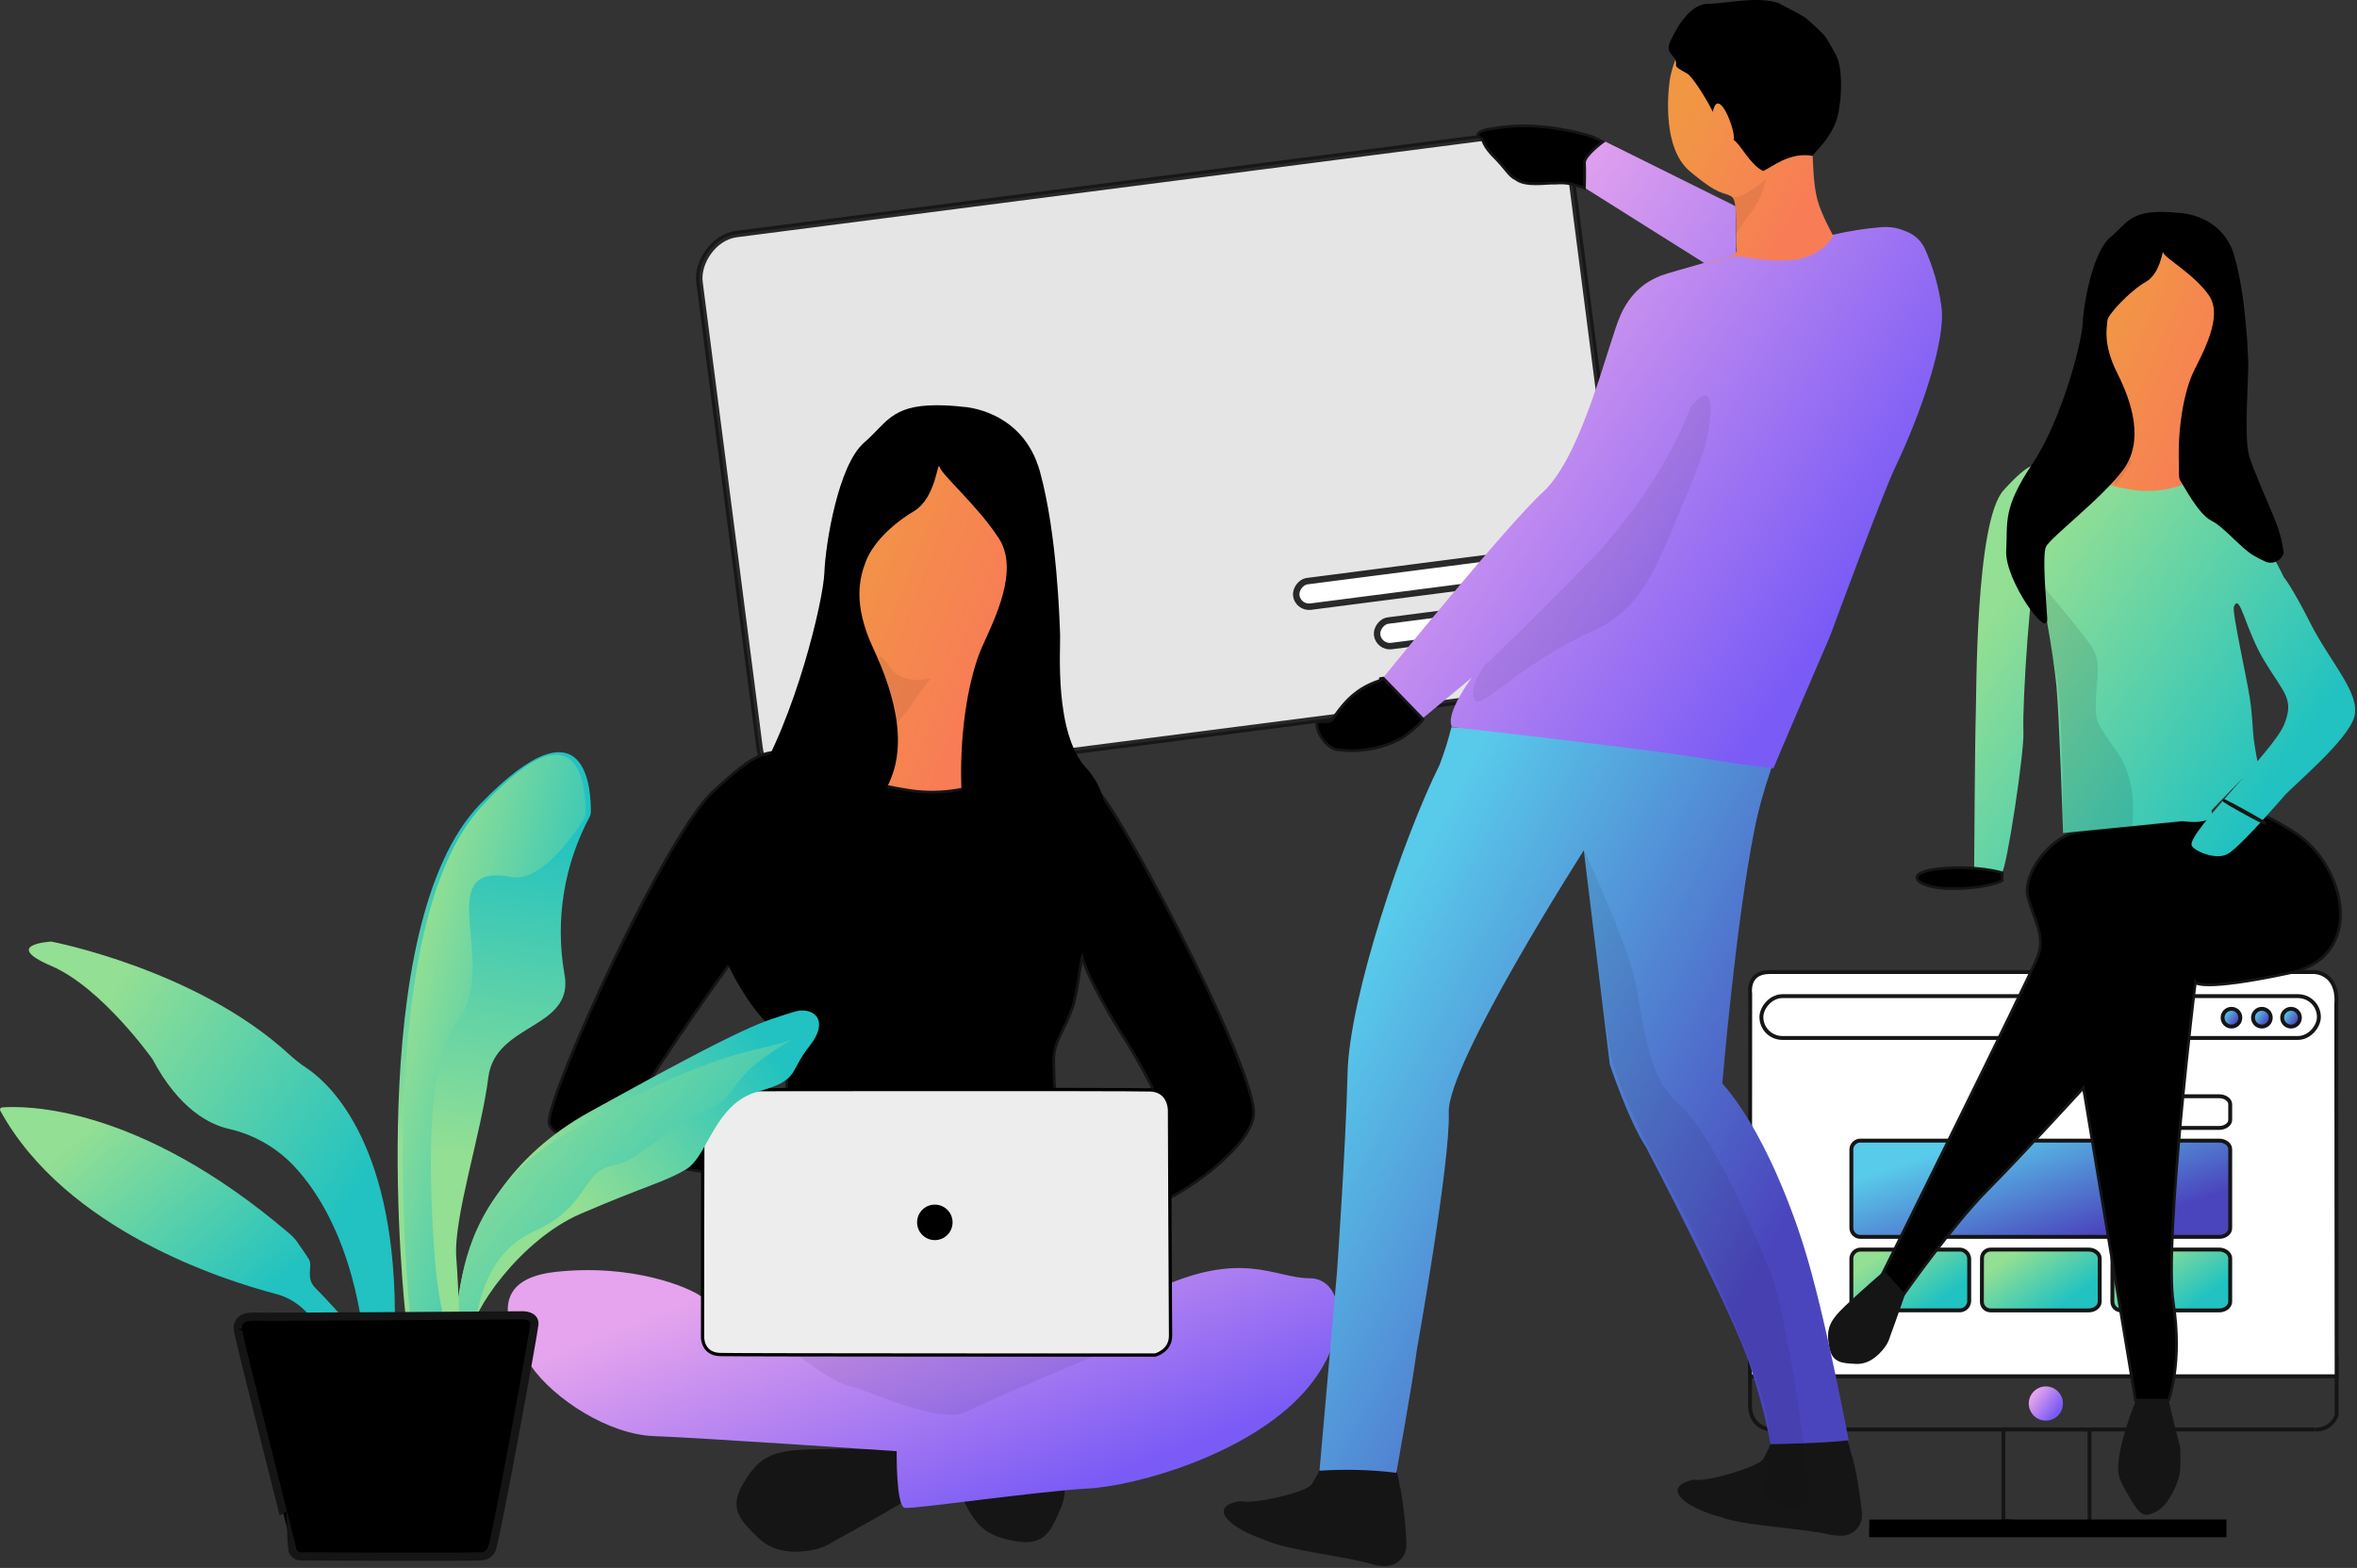 <svg width="896" height="596" viewBox="0 0 896 596" fill="none" xmlns="http://www.w3.org/2000/svg">
<rect x="0" y="0" width="896" height="596" fill="#333333" stroke="none"/>
<path d="M796.641 114.272L822.818 90.612L838.927 93.129L852.519 131.387L838.927 195.822H808.723L791.104 174.176L796.641 114.272Z" fill="url(#paint0_linear_53:99)"/>
<rect width="333.782" height="211.245" rx="16.332" transform="matrix(-0.992 0.128 0.128 0.992 594.927 48.327)" fill="#E5E5E5" stroke="#151515" stroke-opacity="0.9" stroke-width="2.45"/>
<rect width="102.24" height="9.773" rx="4.886" transform="matrix(-0.992 0.128 0.128 0.992 593.559 208.433)" fill="white" stroke="#151515" stroke-opacity="0.9" stroke-width="2.45"/>
<rect width="73.673" height="9.773" rx="4.886" transform="matrix(-0.992 0.128 0.128 0.992 595.958 227.073)" fill="white" stroke="#151515" stroke-opacity="0.9" stroke-width="2.45"/>
<path d="M880.1 543.364H672.989C672.989 543.364 665.252 542.959 665.252 534.021V516.401H888.259V537.89C887.145 541.3 883.861 543.544 880.25 543.364" stroke="#151515" stroke-width="1.483"/>
<path d="M888.123 381.733L888.259 523.144H665.252L665.329 377.654C665.329 377.654 663.971 369.495 672.652 369.495H879.714C879.714 369.495 889.074 369.495 888.123 381.855" fill="white"/>
<path d="M888.123 381.733L888.259 523.144H665.252L665.329 377.654C665.329 377.654 663.971 369.495 672.652 369.495H879.714C879.714 369.495 889.074 369.495 888.123 381.855" stroke="#151515" stroke-width="1.483"/>
<path d="M794.336 543.374L761.584 543.296V578.008L794.336 581.425V543.374Z" stroke="#151515" stroke-width="1.483"/>
<path d="M846.355 577.571L710.61 577.611L710.528 584.314H846.355V577.571Z" fill="black"/>
<path d="M777.719 526.997C775.089 526.997 772.718 528.581 771.712 531.011C770.705 533.441 771.261 536.238 773.121 538.097C774.981 539.957 777.777 540.513 780.207 539.507C782.637 538.5 784.221 536.129 784.221 533.499C784.221 529.908 781.31 526.997 777.719 526.997Z" fill="url(#paint1_linear_53:99)"/>
<rect width="211.929" height="15.895" rx="7.947" transform="matrix(-1 0 0 1 881.516 378.647)" stroke="#151515" stroke-width="1.483"/>
<path d="M870.92 383.464C869.058 383.464 867.548 384.973 867.548 386.835C867.548 388.697 869.058 390.207 870.92 390.207C872.782 390.207 874.292 388.697 874.292 386.835C874.292 384.973 872.782 383.464 870.92 383.464Z" fill="url(#paint2_linear_53:99)"/>
<path d="M870.92 383.464C869.058 383.464 867.548 384.973 867.548 386.835C867.548 388.697 869.058 390.207 870.92 390.207C872.782 390.207 874.292 388.697 874.292 386.835C874.292 384.973 872.782 383.464 870.92 383.464" stroke="#151515" stroke-width="1.483"/>
<path d="M859.841 383.464C857.979 383.464 856.47 384.973 856.47 386.835C856.47 388.697 857.979 390.207 859.841 390.207C861.703 390.207 863.213 388.697 863.213 386.835C863.213 385.941 862.858 385.083 862.225 384.451C861.593 383.819 860.735 383.464 859.841 383.464Z" fill="url(#paint3_linear_53:99)"/>
<path d="M859.841 383.464C857.979 383.464 856.47 384.973 856.47 386.835C856.47 388.697 857.979 390.207 859.841 390.207C861.703 390.207 863.213 388.697 863.213 386.835C863.213 385.941 862.858 385.083 862.225 384.451C861.593 383.819 860.735 383.464 859.841 383.464" stroke="#151515" stroke-width="1.483"/>
<path d="M848.282 383.464C846.42 383.464 844.911 384.973 844.911 386.835C844.911 388.697 846.42 390.207 848.282 390.207C850.144 390.207 851.654 388.697 851.654 386.835C851.654 384.973 850.144 383.464 848.282 383.464Z" fill="url(#paint4_linear_53:99)"/>
<path d="M848.282 383.464C846.42 383.464 844.911 384.973 844.911 386.835C844.911 388.697 846.42 390.207 848.282 390.207C850.144 390.207 851.654 388.697 851.654 386.835C851.654 384.973 850.144 383.464 848.282 383.464" stroke="#151515" stroke-width="1.483"/>
<path d="M800.157 425.729C800.26 427.478 801.778 428.819 803.56 428.735H843.717C845.786 428.735 847.8 427.399 847.8 425.729V419.729C847.8 418.059 845.827 416.709 843.717 416.709H803.642C801.855 416.562 800.282 417.856 800.116 419.609C800.116 419.609 800.116 419.689 800.116 419.729L800.157 425.729Z" stroke="#151515" stroke-width="1.483"/>
<path d="M703.785 466.929C703.844 467.844 704.265 468.698 704.956 469.303C705.647 469.907 706.55 470.214 707.467 470.154H843.724C845.817 470.154 847.8 468.718 847.8 466.929V436.789C847.8 435.001 845.803 433.564 843.724 433.564H707.48C706.563 433.501 705.658 433.804 704.965 434.406C704.272 435.008 703.848 435.861 703.785 436.776V466.929Z" fill="url(#paint5_linear_53:99)" stroke="#151515" stroke-width="1.483"/>
<path d="M803.006 494.782C803.006 495.663 803.357 496.509 803.981 497.131C804.605 497.753 805.451 498.101 806.332 498.097H843.728C845.832 498.097 847.8 496.616 847.8 494.795V478.273C847.8 476.466 845.791 474.985 843.728 474.985H806.563C805.685 474.926 804.82 475.219 804.16 475.801C803.5 476.383 803.099 477.204 803.047 478.083C803.047 478.083 803.047 478.205 803.047 478.273L803.006 494.782Z" fill="url(#paint6_linear_53:99)" stroke="#151515" stroke-width="1.483"/>
<path d="M753.396 494.782C753.389 495.656 753.73 496.497 754.344 497.12C754.958 497.742 755.794 498.093 756.667 498.097H794.118C796.235 498.097 798.19 496.616 798.19 494.795V478.272C798.19 476.465 796.154 474.984 794.118 474.984H756.912C755.101 474.875 753.546 476.256 753.437 478.068C753.437 478.136 753.437 478.204 753.437 478.272L753.396 494.782Z" fill="url(#paint7_linear_53:99)" stroke="#151515" stroke-width="1.483"/>
<path d="M703.785 494.786C703.901 496.725 705.566 498.204 707.504 498.088H744.67C746.652 498.23 748.385 496.765 748.579 494.786V478.276C748.379 476.302 746.647 474.845 744.67 474.987H707.518C706.587 474.928 705.671 475.241 704.971 475.857C704.271 476.474 703.844 477.344 703.785 478.276V494.786Z" fill="url(#paint8_linear_53:99)" stroke="#151515" stroke-width="1.483"/>
<path d="M811.778 532.193L792.004 413.532C792.004 413.532 768.395 439.336 755.306 452.525C742.218 465.714 723.663 492.082 723.663 492.082L715.266 484.884C715.266 484.884 771.717 371.277 774.667 363.484C777.617 355.691 773.288 350.043 770.932 341.053C768.576 332.062 779.57 318.47 788.531 316.537C797.491 314.604 855.905 309.691 855.905 309.691C855.905 309.691 856.137 305.986 872.538 316.628C891.737 329.092 899.631 363.575 870.595 369.797C836.494 377.106 834.551 373.441 834.551 373.441C834.551 373.441 822.57 471.735 826.165 495.103C829.759 518.47 824.363 532.193 824.363 532.193H811.778Z" fill="black" stroke="#151515" stroke-width="1.033"/>
<path d="M811.778 532.193H824.363C824.363 532.193 826.971 543.489 828.481 549.047C828.572 549.399 828.551 549.389 828.753 550.054C828.917 552.823 828.933 555.599 828.803 558.37C828.521 563.404 824.343 572.213 819.843 574.479C814.899 576.986 813.721 576.593 808.446 567.31C804.922 561.098 804.66 559.568 805.687 553.084C807.026 544.587 811.386 533.804 811.386 533.804" fill="#151515"/>
<path d="M716.323 483.071L724.207 491.921C724.207 491.921 720.683 502.201 718.669 507.537C718.538 507.879 718.246 508.775 718.025 509.409C717.646 510.311 717.17 511.168 716.605 511.966C713.585 516.044 709.85 518.692 705.369 518.43C700.426 518.148 696.409 518.239 695.301 511.715C694.194 505.191 695.301 502.221 701.493 496.341C707.685 490.461 716.303 483.051 716.303 483.051" fill="#151515"/>
<path d="M840.673 190.688C840.774 190.99 853.157 196.83 858.493 203.374C863.829 209.918 868.159 219.382 868.159 219.382C868.159 219.382 870.987 222.485 878.397 237.101C885.808 251.718 897.304 263.428 895.01 272.339C892.715 281.25 871.853 298.516 868.329 302.543C867.367 303.643 864.087 307.433 860.294 311.593C855.249 317.125 849.297 323.311 846.683 324.693C842.104 327.113 833.344 323.186 833.092 321.169C832.399 315.627 864.432 285.209 868.329 275.36C872.226 265.511 868.317 263.711 860.778 251.197C853.24 238.683 851.617 225.121 849.2 230.557C848.395 232.37 854.081 257.561 855.241 265.292C856.401 273.022 856.227 276.878 856.751 280.897C857.275 284.916 858.261 289.958 858.261 289.958C858.261 289.958 840.604 307.966 840.642 308.081C842.656 314.121 829.568 312.108 829.568 312.108L784.262 316.638C784.262 316.638 782.852 272.641 781.745 260.761C780.637 248.881 776.137 223.208 774.124 219.382C772.11 215.556 768.687 267.507 769.191 278.179C769.593 285.629 762.848 330.331 760.935 331.942C757.814 334.358 750.464 329.525 750.464 329.525C750.464 329.525 750.766 280.494 751.068 272.339C751.37 264.184 750.867 198.239 761.64 186.359C772.412 174.479 775.332 174.781 784.292 177.902C793.253 181.023 797.683 184.043 809.865 186.057C817.315 187.366 825.068 186.359 832.015 183.339C830.102 176.392 834.129 188.171 833.626 184.949" fill="url(#paint9_linear_53:99)"/>
<path opacity="0.07" d="M810.549 175.384C807.031 173.049 803.69 170.458 800.552 167.632C797.31 164.39 804.78 181.727 804.066 184.214C803.351 186.7 810.549 175.384 810.549 175.384Z" fill="black"/>
<path opacity="0.1" d="M775.01 220.861C777.467 232.882 777.93 238.017 781.242 254.216C784.554 270.416 784.262 316.638 784.262 316.638L810.439 314.624C810.439 314.624 813.389 297.931 804.771 285.799C796.153 273.668 796.716 273.949 796.716 267.033C796.716 260.116 799.072 252.354 795.539 246.504C792.005 240.655 775.01 220.861 775.01 220.861Z" fill="black"/>
<path opacity="0.1" d="M822.067 527.552L819.892 526.756L811.838 432.5C811.486 426.087 811.898 424.959 806.411 420.841C800.924 416.724 798.671 418.373 796.847 416.311C795.023 414.249 787.62 419.971 794.833 407.753C802.047 395.536 812.392 381.607 812.392 381.607C813.026 380.348 812.533 380.982 816.419 374.65L818.433 371.72C819.656 369.871 821.123 368.195 822.792 366.736C828.168 362.125 835.216 356.769 839.334 356.769L864.796 356.527C864.796 356.527 872.578 356.729 872.578 361.752C872.578 366.776 849.14 371.488 842.374 371.971C835.609 372.455 832.86 372.354 831.058 390.879C827.141 431.151 827.091 448.267 825.017 488.689C824.886 491.307 826.356 503.187 826.598 507.617C826.739 510.144 826.598 522.588 825.52 528.146C825.782 527.069 823.144 527.753 822.067 527.552Z" fill="black"/>
<path opacity="0.1" d="M831.562 334.529C831.562 334.529 806.392 338.999 792.296 347.194C780.024 354.312 776.409 363.011 776.188 364.179C775.604 367.199 777.023 359.608 774.949 353.205C772.875 346.802 797.955 337.197 797.955 337.197L831.562 334.529Z" fill="black"/>
<path fill-rule="evenodd" clip-rule="evenodd" d="M761.105 331.739C761.105 331.739 751.037 328.719 736.942 330.229C722.847 331.739 728.384 337.78 741.976 337.78C755.568 337.78 761.105 334.76 761.105 334.76V331.739Z" fill="black" stroke="#151515" stroke-width="1.033"/>
<path fill-rule="evenodd" clip-rule="evenodd" d="M860.998 312.79C860.998 312.79 856.255 309.945 849.441 306.276C842.627 302.607 845.103 304.411 851.629 308.029C858.156 311.647 860.907 312.955 860.907 312.955L860.998 312.79Z" stroke="#151515" stroke-width="1.033"/>
<path d="M828.793 80.947C828.793 80.947 844.801 81.552 849.332 97.157C853.862 112.762 854.567 134.71 854.668 138.133C854.869 141.758 852.956 166.324 854.97 173.17C856.782 179.211 861.917 190.386 865.038 198.139C866.246 201.159 867.152 204.381 867.756 207.602L868.159 210.22C867.353 212.938 864.434 214.549 861.615 213.643C861.413 213.543 861.212 213.543 861.111 213.442C859.5 212.737 857.99 211.932 856.48 211.026C851.647 208.106 845.506 200.354 840.673 197.937C835.538 195.42 829.699 183.741 828.894 182.835C828.088 181.929 828.39 179.009 828.29 176.19C827.786 161.592 830.504 148.201 833.928 141.154C837.351 134.106 845.204 120.313 839.767 112.359C834.33 104.406 822.954 98.063 822.45 96.15C821.947 94.237 821.645 103.802 815.604 107.225C809.563 110.648 801.106 119.81 801.106 121.823C801.106 123.837 799.092 130.381 804.831 141.758C810.57 153.135 815.1 167.633 807.147 178.506C799.193 189.379 779.158 204.481 777.748 207.904C776.339 211.328 777.748 226.53 778.252 235.088C778.755 243.646 762.042 220.489 762.646 209.314C763.25 198.139 761.237 193.306 772.614 176.291C783.99 159.276 791.441 129.878 791.743 122.729C792.045 115.581 795.468 95.848 802.314 90.109C808.154 85.277 809.462 80.545 821.645 80.545C824.061 80.545 826.477 80.746 828.793 80.947Z" fill="black"/>
<ellipse rx="36.748" ry="68.966" transform="matrix(-1 0 0 1 354.154 239.115)" fill="url(#paint10_linear_53:99)"/>
<path d="M282.581 563.807C288.521 553.94 293.253 551.322 307.952 550.92C322.652 550.517 342.183 550.718 342.183 550.718L342.385 571.559C342.385 571.559 326.175 580.922 317.517 585.553C317.013 585.855 315.604 586.661 314.597 587.265C313.087 587.97 311.476 588.574 309.865 588.976C301.307 590.789 293.555 589.883 288.018 584.345C281.876 578.204 276.641 573.673 282.581 563.807Z" fill="#151515"/>
<path d="M393.429 545.282C393.933 545.684 395.242 546.691 396.148 547.396C397.356 548.503 398.463 549.812 399.47 551.121C404.303 558.37 406.417 565.921 403.296 573.17C399.873 581.124 397.557 587.768 386.281 585.856C375.005 583.943 370.676 580.52 364.836 567.129C358.997 553.739 351.849 535.415 351.949 535.415L371.179 527.461C371.179 527.461 385.878 539.039 393.429 545.282Z" fill="#151515"/>
<path d="M340.874 551.625C340.874 551.625 340.572 572.667 343.995 573.17C347.419 573.674 394.637 566.828 413.464 565.821C432.292 564.814 474.98 552.632 495.921 528.972C514.043 508.534 511.224 485.881 497.834 485.881C484.444 485.881 472.161 474.504 438.131 490.714C404.101 506.923 368.058 509.641 347.821 508.031C327.585 506.42 270.902 495.949 266.472 492.727C262.042 489.506 240.799 480.243 211.199 483.465C181.599 486.687 195.594 510.145 201.836 519.206C210.595 531.791 231.335 545.282 248.652 545.886C265.969 546.49 340.874 551.625 340.874 551.625Z" fill="url(#paint11_linear_53:99)"/>
<path d="M271.204 300.731C286.709 286.535 291.944 283.112 305.536 287.944C319.128 292.777 325.773 297.207 344.298 300.227C355.674 302.241 367.454 300.731 378.025 296.1L416.183 299.925C421.016 299.321 475.282 401.209 476.591 422.352C477.396 435.34 447.897 455.375 439.641 457.388C436.319 458.194 430.379 426.178 428.466 423.258L440.849 419.432C438.635 413.895 431.184 400.202 426.251 392.853C424.741 390.537 412.961 371.106 411.35 363.656C411.048 364.36 409.337 378.456 407.726 382.986C404.705 391.343 400.578 396.074 400.578 402.719C400.578 409.364 401.383 435.742 406.216 447.622C411.048 459.503 418.096 486.988 418.096 486.988L296.072 486.283C296.072 486.283 300.502 433.829 298.69 415.808C298.69 415.808 300.603 408.559 296.978 398.088C291.038 380.771 289.327 354.997 290.333 350.97C291.844 344.627 254.491 398.289 246.336 411.881C242.913 417.519 289.327 427.487 293.152 431.816C297.18 436.346 289.226 448.629 289.226 448.629C289.226 448.629 208.279 438.763 208.682 426.379C209.085 413.995 253.183 317.142 271.204 300.731Z" fill="black" stroke="#151515" stroke-width="1.033"/>
<path d="M366.145 154.645C366.145 154.645 388.798 155.551 395.342 179.311C401.886 203.072 402.792 236.195 402.994 241.33C403.195 246.767 400.678 278.581 412.86 291.871C423.331 303.348 419.102 314.423 421.72 323.585L422.928 338.788C422.727 340.6 421.418 342.11 419.706 342.714C418.096 343.218 412.458 340.6 411.451 340.197C397.356 334.559 397.356 330.029 392.02 325.498C387.59 321.773 375.407 313.114 371.783 309.691C368.158 306.268 365.641 303.248 365.44 298.919C364.735 276.87 368.561 256.532 373.394 245.76C378.226 234.987 387.489 216.764 379.737 204.682C371.984 192.601 357.99 180.519 357.184 177.499C356.379 174.479 355.976 189.178 347.418 194.312C338.861 199.447 331.712 206.595 329.095 213.542C326.88 219.382 323.96 229.349 332.014 246.565C340.069 263.781 346.613 285.931 335.236 302.342C323.859 318.752 299.898 336.472 295.971 344.728C291.541 353.89 295.77 375.435 296.575 388.423C297.381 401.411 271.204 365.871 272.009 348.956C272.815 332.042 269.996 324.793 286.205 298.818C302.415 272.843 312.986 228.342 313.389 217.569C313.791 206.797 318.624 176.895 328.39 168.337C336.847 161.088 338.659 154.041 355.976 154.041C359.399 154.041 362.822 154.242 366.145 154.645Z" fill="black"/>
<path opacity="0.07" d="M417.794 514.675L303.422 515.279C303.422 515.279 316.812 525.75 323.256 526.958C329.699 528.166 357.285 541.859 367.555 536.623C374.804 532.697 417.794 514.675 417.794 514.675Z" fill="black"/>
<path opacity="0.07" d="M354.063 257.841C354.063 257.841 343.391 260.559 338.962 254.317C328.994 240.222 338.055 261.465 338.055 261.465C338.055 261.465 340.975 269.721 340.774 273.849C340.572 277.977 352.251 258.445 354.063 257.841Z" fill="black"/>
<path opacity="0.07" d="M396.752 330.331C398.061 331.942 399.974 333.25 400.98 337.378C402.692 344.023 404.504 351.473 409.135 358.32C411.854 362.347 410.344 377.952 405.813 387.819C404.504 390.638 400.477 397.987 400.578 399.699L400.88 413.996H388.597C388.597 413.996 378.126 415.103 380.341 406.445C382.254 398.793 392.221 370.301 385.476 364.058C372.79 352.48 388.798 329.324 382.858 321.874C377.723 315.43 370.374 310.799 370.374 308.685C370.374 307.879 372.287 310.497 373.596 311.403C376.113 313.215 377.421 314.625 379.536 316.034C381.851 317.544 385.375 320.061 387.691 321.773C391.013 324.29 394.034 327.109 396.752 330.331Z" fill="black"/>
<path d="M444.575 422.05C444.575 422.05 444.675 414.599 437.326 414.297C429.976 413.995 274.325 414.197 274.325 414.197C274.325 414.197 267.479 415.002 267.278 420.54C267.076 426.077 267.076 508.332 267.076 508.332C267.076 508.332 266.976 514.675 273.721 514.876C280.467 515.078 439.138 515.078 439.138 515.078C439.138 515.078 445.078 513.568 444.977 507.627C444.877 501.687 444.575 422.05 444.575 422.05Z" fill="#EDEDED" stroke="black" stroke-width="1.241"/>
<circle r="6.746" transform="matrix(-1 0 0 1 355.372 464.638)" fill="black"/>
<path d="M643.765 562.449C648.899 563.456 666.82 557.919 669.841 555.1C670.847 554.194 671.653 551.576 672.458 550.468C673.163 546.945 674.875 548.757 676.586 548.455C681.721 547.347 695.615 543.723 702.159 547.247C703.367 549.965 703.468 552.583 704.273 554.093C705.985 560.939 707.092 567.987 707.797 575.034C708.3 579.364 705.179 583.189 700.951 583.693C700.951 583.693 700.951 583.693 700.85 583.693H700.749C699.34 583.793 697.829 583.693 696.319 583.491C685.245 580.773 662.793 580.068 654.135 576.645C639.637 572.819 631.381 565.168 643.765 562.449Z" fill="#151515"/>
<path d="M471.502 570.605C476.536 571.914 494.86 567.484 497.981 564.866C499.088 564.061 499.994 561.544 500.9 560.436C501.806 557.013 503.417 558.826 505.129 558.624C510.364 557.819 524.459 555 530.802 558.926C531.91 561.645 531.708 564.363 532.413 565.873C533.621 572.82 534.427 579.968 534.628 587.016C534.829 591.345 531.507 594.97 527.178 595.272C527.178 595.272 527.178 595.272 527.077 595.272H526.976C525.567 595.372 524.057 595.171 522.647 594.869C511.774 591.446 489.423 589.432 480.966 585.405C466.77 580.673 458.917 572.518 471.502 570.605Z" fill="#151515"/>
<path d="M702.763 547.448C694.004 548.656 672.962 548.958 672.962 548.958C672.962 548.958 671.653 538.689 665.209 518.956C658.665 498.921 625.743 436.096 625.743 436.096C618.997 425.827 611.95 404.584 611.95 404.584L602.083 323.235C602.083 323.235 550.032 404.483 550.736 422.907C551.441 441.332 538.554 513.418 538.554 513.418C537.245 524.191 530.802 559.832 530.802 559.832C521.137 558.624 511.371 558.422 501.605 559.026C502.914 544.226 508.25 483.517 508.25 483.517C508.25 483.517 511.572 436.398 512.277 407.705C512.981 379.011 533.419 318.503 547.213 290.816C549.025 286.084 550.535 281.352 551.743 276.418L614.411 280.393L673.465 291.822C670.747 299.575 668.532 307.428 666.921 315.482C659.772 351.425 654.738 411.833 654.738 411.833C673.767 433.378 685.748 473.952 685.748 473.952C693.5 498.316 702.763 547.448 702.763 547.448Z" fill="url(#paint12_linear_53:99)"/>
<path d="M586.377 187.217C601.58 173.424 611.245 130.434 616.078 119.661C620.911 108.888 628.663 105.868 631.683 104.66C633.193 104.055 641.55 101.74 647.792 99.928L602.486 71.435C596.345 59.857 608.426 52.91 608.426 52.91L659.974 78.483V95.9L676.687 93.182L696.622 89.255C702.763 87.846 709.005 86.839 715.247 86.336C717.865 86.135 720.483 86.436 723 87.343L724.309 87.846C727.43 88.954 730.047 91.168 731.557 94.189C734.779 101.236 736.994 108.787 738.001 116.439C739.914 128.823 730.349 156.912 720.583 177.35C716.355 186.009 699.843 230.509 695.716 241.685C675.58 288.4 674.17 292.024 674.17 292.024C654.683 289.958 652.669 288.448 615.921 283.917C579.173 279.387 551.99 276.366 551.99 276.366C549.171 271.232 559.496 257.592 559.496 257.592L540.77 273.097C532.614 275.714 525.869 257.491 525.869 257.491C525.869 257.491 573.591 198.795 586.377 187.217Z" fill="url(#paint13_linear_53:99)"/>
<path d="M567.449 48.882C586.175 45.358 605.405 52.003 605.405 52.003L609.376 53.863C609.376 53.863 602.129 59.18 602.329 61.917C602.529 64.654 602.329 71.482 602.329 71.482C597.396 69.77 595.539 69.32 591.109 69.622C587.786 69.42 579.933 71.031 576.208 68.011C573.389 66.702 572.886 64.386 567.147 58.748C563.019 54.218 564.227 52.909 562.616 52.305C560.502 51.399 562.314 49.284 567.449 48.882Z" fill="black" stroke="#151515" stroke-width="1.033"/>
<path d="M500.642 274.855C500.844 273.848 505.575 274.755 506.18 273.848C510.106 268.311 514.29 262.122 524.157 258.799C526.976 257.893 522.892 258.042 525.812 257.74L540.914 273.345C540.109 275.359 533.866 279.889 533.866 279.889C533.866 279.889 523.854 286.99 508.35 284.976C504.725 284.573 500.139 278.58 500.642 274.855Z" fill="black" stroke="#151515" stroke-width="1.033"/>
<path d="M639.737 18.577C641.952 18.577 688.668 54.621 689.07 58.648C689.171 60.762 689.272 69.924 690.883 75.965C692.393 81.603 696.923 89.657 696.923 89.657C696.923 89.657 692.896 97.208 682.425 98.718C675.14 99.738 666.063 98.281 661.602 97.397C659.897 97.059 647.635 100.176 647.635 100.176C647.635 100.176 660.613 98.375 660.22 95.142C659.516 89.354 660.992 76.294 658.162 74.656C654.839 72.743 653.832 74.757 642.355 65.091C630.877 55.426 634.603 31.062 634.905 29.451C635.207 27.84 637.522 18.577 639.737 18.577Z" fill="url(#paint14_linear_53:99)"/>
<path d="M697.83 20.692C696.823 18.88 694.608 14.752 693.299 13.242C691.084 10.926 688.668 8.711 686.151 6.597C683.835 5.187 678.097 2.268 675.882 1.06C668.029 -1.357 657.558 1.06 649.906 1.462C642.959 0.959 637.825 9.617 635.106 15.356C632.388 21.095 637.623 20.39 637.12 24.82C637.019 25.625 639.335 26.834 641.348 27.941C643.362 29.049 649.101 38.21 651.114 42.54C653.229 31.968 660.276 50.795 658.967 53.111C661.786 54.923 665.21 62.575 670.244 64.991C673.767 63.481 680.311 57.642 689.071 59.252C689.675 57.642 698.333 51.198 699.239 40.325C699.944 37.103 700.649 25.525 697.83 20.692Z" fill="black"/>
<path opacity="0.07" d="M671.149 68.213C671.149 68.213 663.296 75.261 658.564 75.059L659.773 81L659.471 89.557C659.471 89.557 662.491 84.725 666.317 79.791C668.733 76.368 670.445 72.442 671.149 68.213Z" fill="black"/>
<path opacity="0.07" d="M642.657 154.697C642.657 154.697 632.79 184.397 602.385 215.306C571.98 246.215 564.63 252.658 564.63 252.658C564.63 252.658 558.388 260.511 560.402 265.747C562.415 270.982 575.705 253.464 605.506 239.872C622.521 232.12 628.36 218.729 636.214 200.003C646.08 176.343 648.295 171.309 649.604 162.852C652.926 140.702 642.657 154.697 642.657 154.697Z" fill="black"/>
<path opacity="0.07" d="M602.184 323.134C602.184 323.134 616.581 354.244 620.709 369.446C624.937 385.152 624.937 408.007 637.623 419.082C652.02 431.666 668.934 473.952 672.861 482.912C678.398 495.699 689.775 566.175 686.453 571.108C683.231 575.94 670.243 568.692 670.243 568.692C670.243 568.692 674.975 550.771 670.948 534.561C666.921 518.352 647.993 475.059 636.113 453.615C625.34 434.385 614.366 412.135 611.95 399.248C609.533 386.361 602.184 323.134 602.184 323.134Z" fill="black"/>
<path d="M173.953 521.01C173.953 521.01 162.174 456.877 224.293 422.546C286.412 388.214 289.332 388.617 301.615 384.69C308.662 382.274 315.911 387.308 307.756 397.577C299.601 407.846 304.233 410.464 287.922 414.995C271.612 419.525 269.095 439.46 260.94 444.393C252.785 449.326 245.637 450.635 220.668 461.408C198.015 471.174 178.685 498.76 178.685 508.526C178.685 518.292 156.535 521.514 156.535 521.514L173.953 521.01Z" fill="url(#paint15_linear_53:99)"/>
<path d="M176.168 522.118C176.168 522.118 160.362 463.119 214.729 431.204C269.096 399.288 288.124 399.691 298.897 395.865C305.038 393.65 288.124 401.302 281.076 410.766C274.029 420.23 275.74 418.115 262.954 425.163C248.154 433.318 242.013 441.272 233.354 442.883C220.769 445.299 224.494 458.387 202.647 468.254C182.914 477.214 180.397 501.176 180.397 510.237C180.397 519.299 161.066 522.319 161.066 522.319L176.168 522.118Z" fill="url(#paint16_linear_53:99)"/>
<path d="M121.398 503.391L115.257 497.551C112.337 494.833 108.713 492.819 104.786 491.813C85.556 486.779 25.148 467.851 0.079 422.142C-0.122 421.74 0.079 421.236 0.482 421.035H0.583C0.683 421.035 0.784 420.934 0.885 420.934C9.241 420.33 52.231 419.625 109.719 468.656C110.726 469.462 111.733 470.469 112.538 471.475C113.948 473.489 116.364 476.912 117.472 478.724C118.982 481.342 115.961 485.772 119.989 489.698C124.016 493.625 132.674 503.391 132.674 503.391L125.627 508.626L121.398 503.391Z" fill="url(#paint17_linear_53:99)"/>
<path d="M154.119 499.565C154.119 499.565 137.608 351.969 182.611 305.555C224.091 262.867 224.695 302.132 224.595 308.777C224.595 309.381 224.393 309.885 224.192 310.388C214.426 328.611 211.003 349.653 214.527 369.99C218.755 391.334 188.249 388.515 185.632 409.558C183.014 430.6 172.342 463.018 173.45 477.919C174.557 492.82 174.658 507.317 174.658 507.317L158.046 507.821L154.119 499.565Z" fill="url(#paint18_linear_53:99)"/>
<path d="M156.175 501.075C156.08 500.773 155.984 500.37 155.888 500.068C154.931 490.403 141.726 351.365 183.065 306.562C222.203 264.075 222.777 302.535 222.586 309.482C222.49 310.287 222.107 311.093 221.724 311.797C218.854 316.227 205.935 335.558 194.452 333.343C162.778 327.403 190.72 367.473 173.496 388.918C159.716 405.832 164.309 464.226 165.362 479.228C166.032 487.685 167.371 495.941 169.381 504.196C169.764 506.311 168.424 508.324 166.51 508.727C166.414 508.727 166.319 508.727 166.223 508.727C165.936 508.727 165.744 508.828 165.457 508.828H162.587C160.864 508.928 159.333 508.022 158.568 506.411L156.175 501.075Z" fill="url(#paint19_linear_53:99)"/>
<path d="M138.111 508.627C138.111 508.627 135.191 467.751 111.33 442.782C104.685 435.936 96.228 431.204 86.966 429.09C79.817 427.479 68.138 421.74 57.97 402.611C57.97 402.611 38.74 375.427 19.51 367.172C0.28 358.916 19.51 357.909 19.51 357.909C19.51 357.909 74.481 368.38 109.719 400.597C111.934 402.611 114.25 404.524 116.767 406.135C125.929 412.377 151.199 435.936 150.092 504.7L138.111 508.627Z" fill="url(#paint20_linear_53:99)"/>
<path d="M90.389 505.304C90.389 505.304 89.583 500.37 96.128 500.471C101.866 500.672 198.922 499.968 198.922 499.968C198.922 499.968 203.452 499.968 203.15 503.391C202.848 506.814 188.149 587.66 186.739 589.371C186.135 590.378 185.128 591.183 183.92 591.485C182.108 591.989 113.948 591.586 113.948 591.586C112.337 591.385 111.129 590.076 111.028 588.465C111.129 588.566 90.188 506.31 90.389 505.304Z" fill="black"/>
<path d="M90.389 505.304C90.389 505.304 89.583 500.37 96.128 500.471C101.866 500.672 198.922 499.968 198.922 499.968C198.922 499.968 203.452 499.968 203.15 503.391C202.848 506.814 188.149 587.66 186.739 589.371C186.135 590.378 185.128 591.183 183.92 591.485C182.108 591.989 113.948 591.586 113.948 591.586C112.337 591.385 111.129 590.076 111.028 588.465C111.129 588.566 90.188 506.31 90.389 505.304" stroke="#151515" stroke-width="3.1"/>
<defs>
<linearGradient id="paint0_linear_53:99" x1="815.437" y1="80.192" x2="869.456" y2="103.713" gradientUnits="userSpaceOnUse">
<stop stop-color="#F19744"/>
<stop offset="1" stop-color="#F87C56"/>
</linearGradient>
<linearGradient id="paint1_linear_53:99" x1="776.387" y1="525.685" x2="785.18" y2="532.243" gradientUnits="userSpaceOnUse">
<stop stop-color="#E5A4ED"/>
<stop offset="1" stop-color="#7A5BF5"/>
</linearGradient>
<linearGradient id="paint2_linear_53:99" x1="870.23" y1="382.783" x2="874.788" y2="386.184" gradientUnits="userSpaceOnUse">
<stop stop-color="#58CAEA"/>
<stop offset="1" stop-color="#4B45BD"/>
</linearGradient>
<linearGradient id="paint3_linear_53:99" x1="859.151" y1="382.783" x2="863.71" y2="386.184" gradientUnits="userSpaceOnUse">
<stop stop-color="#58CAEA"/>
<stop offset="1" stop-color="#4B45BD"/>
</linearGradient>
<linearGradient id="paint4_linear_53:99" x1="847.592" y1="382.783" x2="852.151" y2="386.184" gradientUnits="userSpaceOnUse">
<stop stop-color="#58CAEA"/>
<stop offset="1" stop-color="#4B45BD"/>
</linearGradient>
<linearGradient id="paint5_linear_53:99" x1="761.049" y1="429.861" x2="776.815" y2="476.127" gradientUnits="userSpaceOnUse">
<stop stop-color="#58CAEA"/>
<stop offset="1" stop-color="#4B45BD"/>
</linearGradient>
<linearGradient id="paint6_linear_53:99" x1="820.754" y1="472.688" x2="835.929" y2="494.619" gradientUnits="userSpaceOnUse">
<stop stop-color="#93DF93"/>
<stop offset="1" stop-color="#21C2C1"/>
</linearGradient>
<linearGradient id="paint7_linear_53:99" x1="771.144" y1="472.688" x2="786.319" y2="494.619" gradientUnits="userSpaceOnUse">
<stop stop-color="#93DF93"/>
<stop offset="1" stop-color="#21C2C1"/>
</linearGradient>
<linearGradient id="paint8_linear_53:99" x1="721.533" y1="472.688" x2="736.708" y2="494.619" gradientUnits="userSpaceOnUse">
<stop stop-color="#93DF93"/>
<stop offset="1" stop-color="#21C2C1"/>
</linearGradient>
<linearGradient id="paint9_linear_53:99" x1="807.853" y1="160.557" x2="910.515" y2="231.405" gradientUnits="userSpaceOnUse">
<stop stop-color="#93DF93"/>
<stop offset="1" stop-color="#21C2C1"/>
</linearGradient>
<linearGradient id="paint10_linear_53:99" x1="44.376" y1="-13.66" x2="-22.035" y2="12.735" gradientUnits="userSpaceOnUse">
<stop stop-color="#F19744"/>
<stop offset="1" stop-color="#F87C56"/>
</linearGradient>
<linearGradient id="paint11_linear_53:99" x1="318.542" y1="472.797" x2="361.867" y2="584.663" gradientUnits="userSpaceOnUse">
<stop stop-color="#E5A4ED"/>
<stop offset="1" stop-color="#7A5BF5"/>
</linearGradient>
<linearGradient id="paint12_linear_53:99" x1="581.59" y1="247.814" x2="746.915" y2="335.341" gradientUnits="userSpaceOnUse">
<stop stop-color="#58CAEA"/>
<stop offset="1" stop-color="#4B45BD"/>
</linearGradient>
<linearGradient id="paint13_linear_53:99" x1="610.316" y1="28.776" x2="765.62" y2="131.667" gradientUnits="userSpaceOnUse">
<stop stop-color="#E5A4ED"/>
<stop offset="1" stop-color="#7A5BF5"/>
</linearGradient>
<linearGradient id="paint14_linear_53:99" x1="658.986" y1="10.496" x2="708.421" y2="38.89" gradientUnits="userSpaceOnUse">
<stop stop-color="#F19744"/>
<stop offset="1" stop-color="#F87C56"/>
</linearGradient>
<linearGradient id="paint15_linear_53:99" x1="244.413" y1="493.835" x2="321.971" y2="439.395" gradientUnits="userSpaceOnUse">
<stop stop-color="#93DF93"/>
<stop offset="1" stop-color="#21C2C1"/>
</linearGradient>
<linearGradient id="paint16_linear_53:99" x1="216.199" y1="382.918" x2="303.402" y2="454.277" gradientUnits="userSpaceOnUse">
<stop stop-color="#93DF93"/>
<stop offset="1" stop-color="#21C2C1"/>
</linearGradient>
<linearGradient id="paint17_linear_53:99" x1="52.567" y1="412.099" x2="113.732" y2="481.018" gradientUnits="userSpaceOnUse">
<stop stop-color="#93DF93"/>
<stop offset="1" stop-color="#21C2C1"/>
</linearGradient>
<linearGradient id="paint18_linear_53:99" x1="164.876" y1="437.454" x2="186.86" y2="310.442" gradientUnits="userSpaceOnUse">
<stop stop-color="#93DF93"/>
<stop offset="1" stop-color="#21C2C1"/>
</linearGradient>
<linearGradient id="paint19_linear_53:99" x1="180.66" y1="264.892" x2="249.591" y2="280.984" gradientUnits="userSpaceOnUse">
<stop stop-color="#93DF93"/>
<stop offset="1" stop-color="#21C2C1"/>
</linearGradient>
<linearGradient id="paint20_linear_53:99" x1="66.102" y1="342.983" x2="164.865" y2="411.004" gradientUnits="userSpaceOnUse">
<stop stop-color="#93DF93"/>
<stop offset="1" stop-color="#21C2C1"/>
</linearGradient>
</defs>
</svg>
